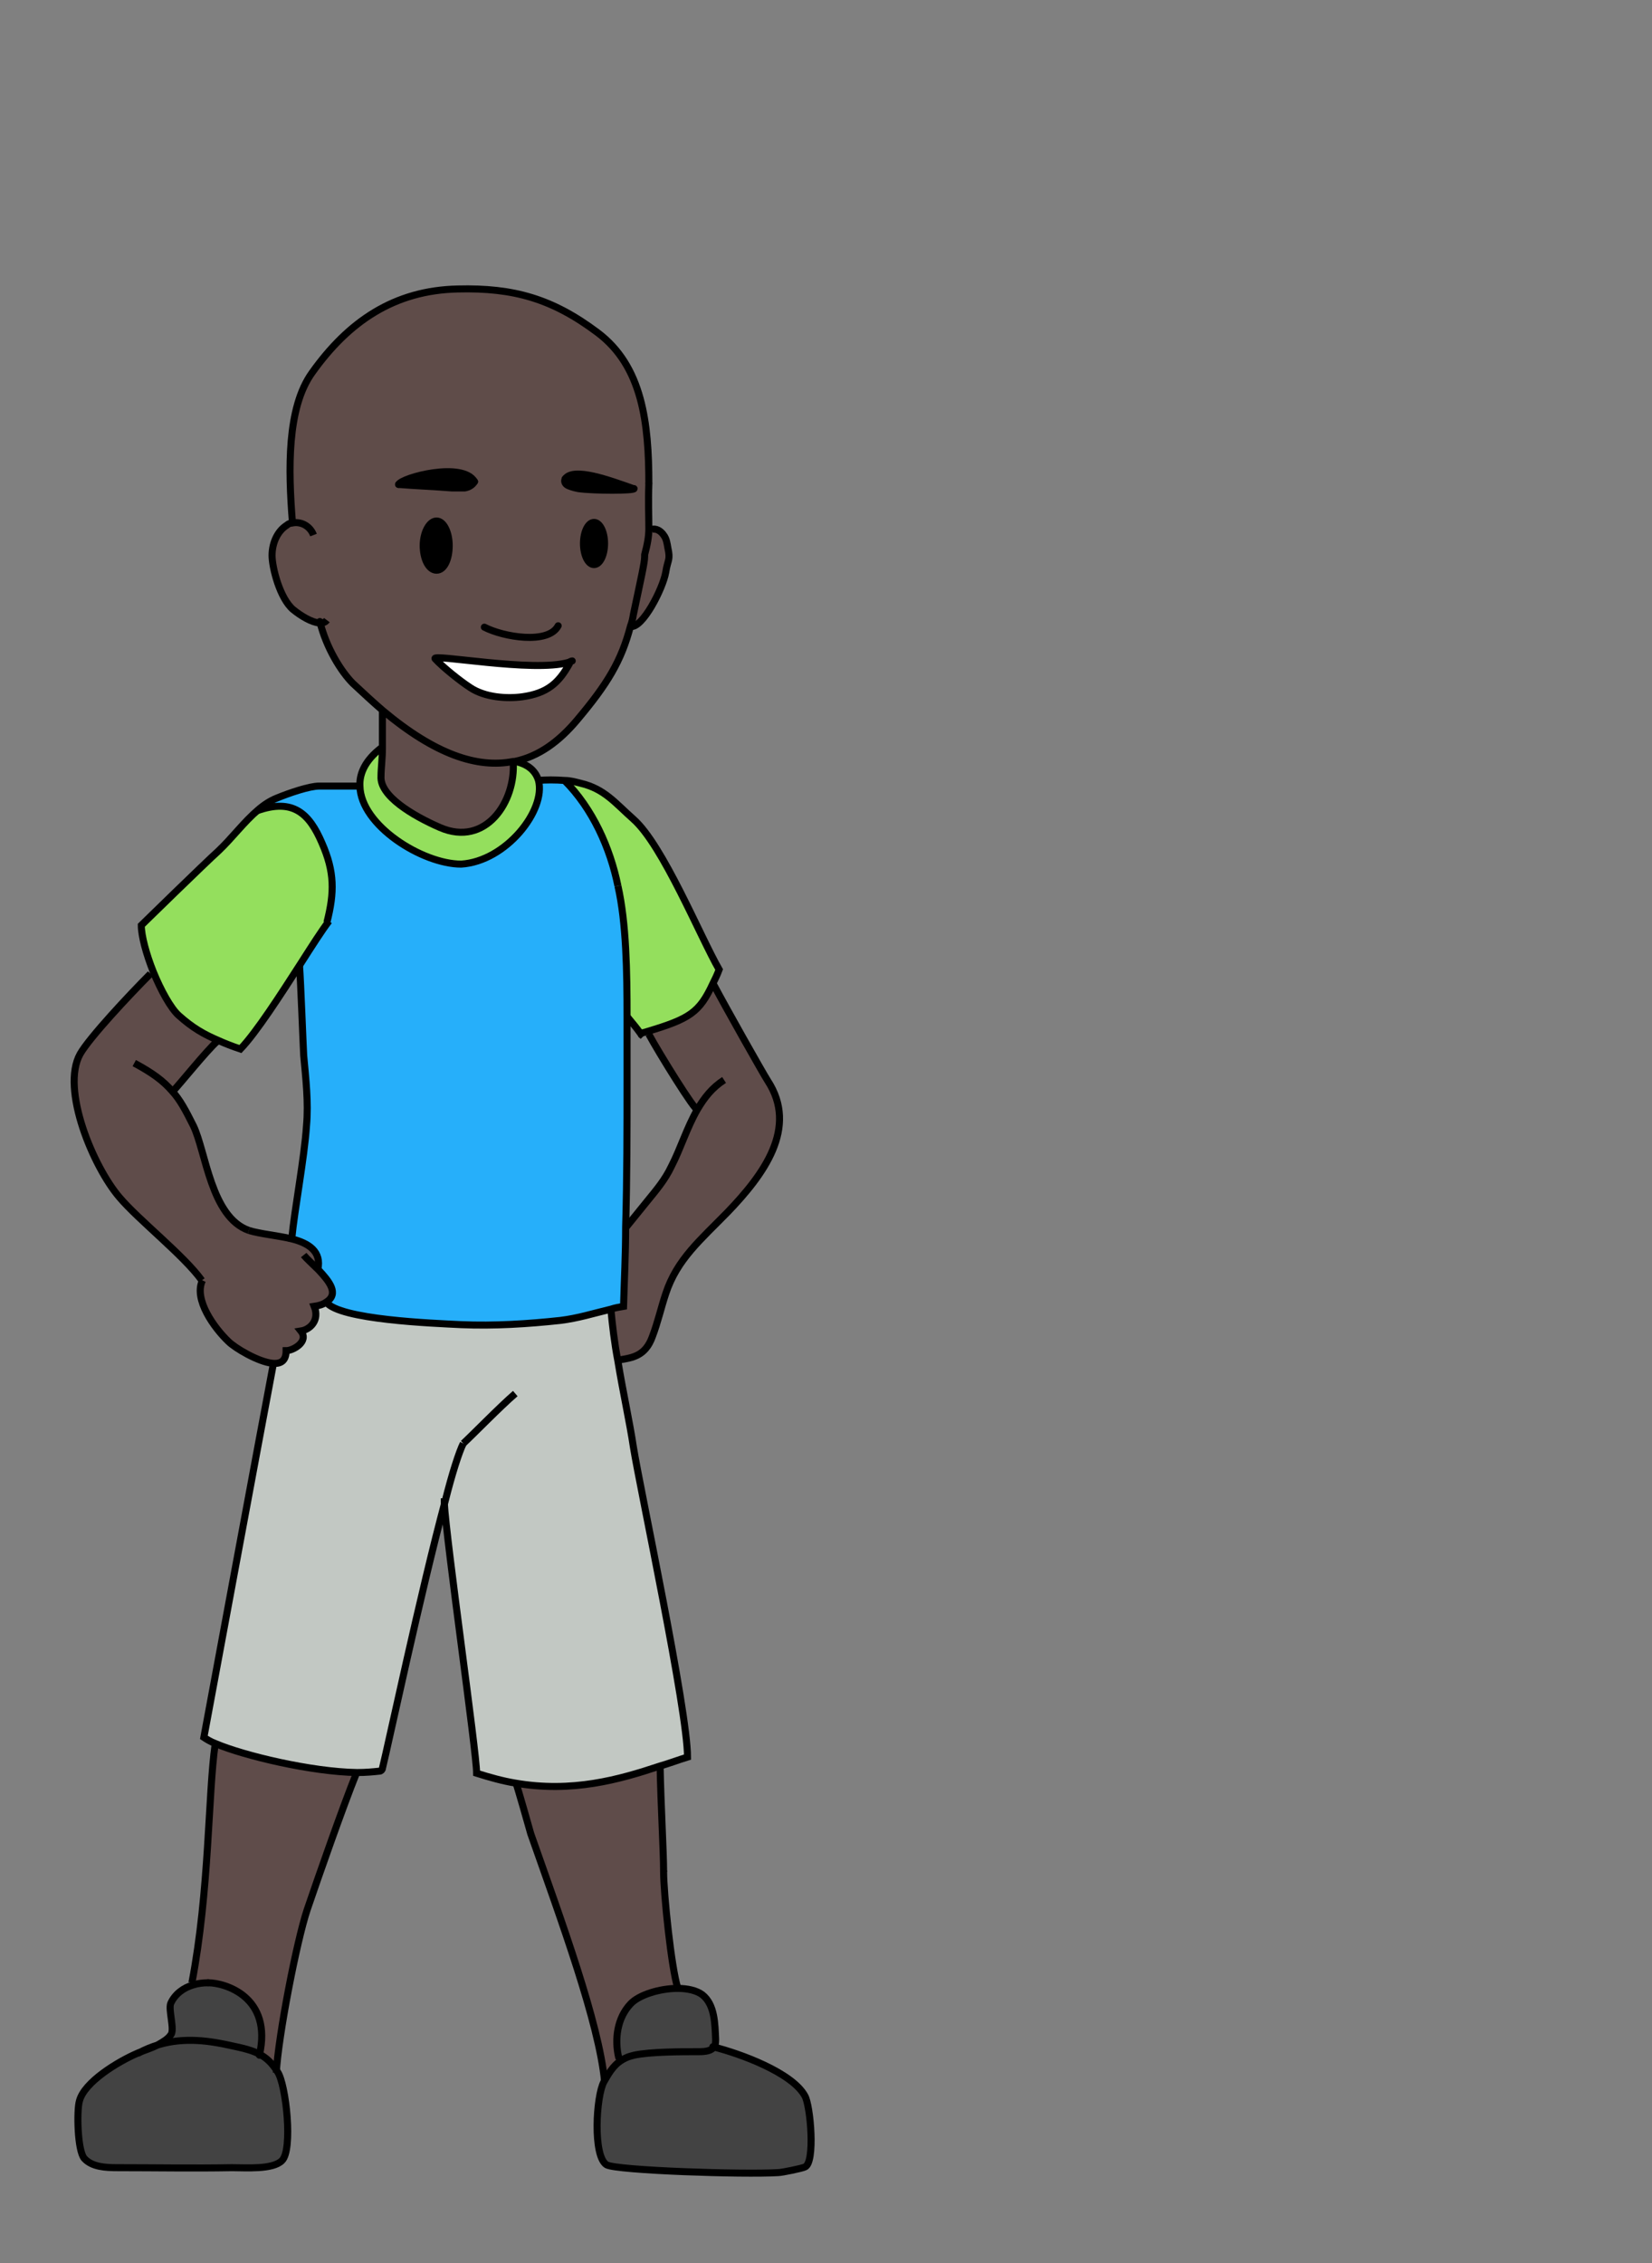 <?xml version="1.0" encoding="UTF-8"?><svg id="africa" xmlns="http://www.w3.org/2000/svg" width="235" height="321.9" viewBox="0 0 235 321.9"><rect x="0" y="0" width="235" height="321.9" fill="#808080" stroke="none"/><defs><style>.cls-1{stroke-linecap:round;stroke-linejoin:round;}.cls-1,.cls-2{fill:none;stroke:#000;}.cls-2{stroke-miterlimit:10;}.cls-3,.cls-4,.cls-5,.cls-6,.cls-7,.cls-8,.cls-9,.cls-10{stroke-width:0px;}.cls-4{fill:#5f4c4a;}.cls-5{fill:#5f4c49;}.cls-6{fill:#26affa;}.cls-7{fill:#94df5d;}.cls-8{fill:#434343;}.cls-9{fill:#c2c8c3;}.cls-10{fill:#fff;}</style></defs><path class="cls-8" d="M11.2,298.9c-.4,1.3-.3,7.1.7,8.2,1.1,1.2,3,1.3,4.7,1.3,5.4,0,10.8.1,16.3,0,2,0,5.8.3,7.1-1,1.6-1.5.6-10.8-.6-12.6-.8-1.3-1.6-2-2.5-2.5-1.1-.6-2.4-.9-4.3-1.3-2.7-.6-6.4-1.2-10.1-.1-.9.5-2,.8-2.9,1.2-2.8,1.2-7.6,4.1-8.3,6.8Z"/><path class="cls-7" d="M20,131.7c0,1.5.7,4.1,1.7,6.6,1.1,2.7,2.5,5.2,3.6,6.2,2,1.8,3.6,2.7,5.7,3.6.9.4,1.9.8,3.1,1.2,2.3-2.4,5.7-7.7,8.6-12.2,1.6-2.5,3-4.7,4-6,1-4.3,1.1-7.2-.7-11.3-1.9-4.2-4.1-6.4-9.2-4.6-2,1.7-3.7,4-5.6,5.8-2,1.8-11,10.6-11,10.6Z"/><path class="cls-8" d="M24.2,289.4c-.4.6-1.1,1-1.8,1.4,3.7-1.1,7.4-.5,10.1.1,1.9.4,3.2.7,4.3,1.3,1.9-8.3-4.9-10.3-7.3-10.3-.7,0-1.5.1-2.1.3-1.4.4-2.6,1.3-3.2,2.6-.4.9.6,3.8,0,4.5Z"/><path class="cls-4" d="M24.6,155.2c.8-.7,4.8-5.8,6.3-7.1-2.1-.9-3.7-1.8-5.7-3.6-1.1-1-2.5-3.5-3.6-6.2h-.3c-3,3.1-8.7,9.2-10,11.5-2.8,5,1.9,16.1,5.6,20.4,2.7,3.2,9.2,8.3,11.7,11.8-1.3,2.8,1.7,6.8,3.7,8.7.9.9,4.2,2.9,6.3,3.1,1.1,0,2-.3,1.9-1.8,1,0,3.3-1.2,2.1-2.8,1.3-.2,2.7-1.6,1.9-3.5.7-.2,1.3-.4,1.7-.6,1.9-1.2.5-3-1.1-4.6.6-2.7-1.3-3.8-3.7-4.4-2.1-.5-4.5-.7-6.1-1.2-5.4-1.9-6.1-11.2-7.9-14.9-1.1-2.2-1.9-3.7-3-4.9h0Z"/><path class="cls-4" d="M27.4,282v.3c.8-.2,1.5-.3,2.3-.3,2.3,0,9.2,2,7.3,10.3.9.5,1.7,1.3,2.5,2.5.3-5.3,2.9-18.7,4.4-23.2,1.5-4.7,5-14.7,7-19.4h0c-6.5-.1-16.1-2.4-20.1-4.1-1,7-.8,20.8-3.3,33.9Z"/><path class="cls-9" d="M63.3,213.6c.3,5.6,4.6,35.6,4.6,38.5,1.9.6,3.7,1.1,5.5,1.4,8.1,1.4,14.8-.5,20.5-2.4,1.4-.5,2.7-.9,4-1.3,0-6.7-6.7-37.9-7.7-44.1-.5-3.3-1.5-7.9-2.2-12.2-.5-2.7-.8-5.2-1-7.4-2.5.6-4.7,1.3-7.2,1.6-4.6.5-9.4.8-14.1.6-4.1-.2-17.3-.7-19.2-3.2-.4.3-1,.5-1.7.6.8,2-.6,3.3-1.9,3.5,1.2,1.5-1.1,2.8-2.1,2.8,0,1.4-.7,1.9-1.9,1.8-1.5,7.9-9.9,53.2-9.9,53.2.3.3.9.6,1.7.9,4,1.7,13.6,4,20.1,4.1,1.2,0,2.3,0,3.2-.2.2,0,.4-.2.4-.4.7-3.3,5.5-25.3,8.9-37.9Z"/><path class="cls-6" d="M89,174.5c.1-6.9.2-14.1.2-20.6s0-5.9,0-9.2c0-6.5-.2-13.3-1.3-18.7-1.1-5.4-3.6-11-7.6-15-1.3-.1-2.5-.2-3.8,0,1.1,4.2-4.6,11.5-11,11.9-5.5,0-14.2-5.5-14.4-11.1h-.3c-1.4,0-4.1,0-5.5,0s-4.3,1-6,1.7c-1,.4-1.9,1-2.7,1.7,5.1-1.8,7.4.4,9.2,4.6,1.8,4.1,1.8,7,.7,11.3-1,1.3-2.4,3.5-4,6,.2,2.8.5,11.1.6,12.9.3,3.3.7,6.7.4,10-.3,4.6-1.7,11.9-2.1,16.1,2.4.6,4.3,1.8,3.7,4.4,1.5,1.6,3,3.4,1.1,4.6,2,2.4,15.1,3,19.2,3.2,4.7.2,9.5-.1,14.1-.6,2.5-.3,4.7-1,7.2-1.6.6-.1,1.2-.3,1.8-.4.1-3.6.2-7.4.3-11.3Z"/><path class="cls-5" d="M80.9,94.2h0c-1.5,2.9-3.2,4.4-6.7,4.9-2.2.3-5.2,0-7.4-1.3-1.3-.9-3.9-2.9-5-4.1-.7-.7,14.1,2,19,.5ZM45.5,88.5c.9,3.6,3,7.1,4.7,8.8,1.5,1.5,2.9,2.8,4.3,3.9,7.3,6.1,13.4,8.2,18.5,7.2,0,0,.2,0,.2,0,3.4-.7,6.3-2.8,8.9-5.9,4.2-5.1,6.3-8.4,7.6-13.4.1-.5.3-1,.4-1.6,1.1-5.2,1.6-7.4,1.6-8.2,0,0,0-.2,0-.3.3-1.5.5-2.6.6-3.7.1-2.1,0-3.7,0-6.4,0-8.6-.9-16.7-7.3-21.5-6.4-4.8-11.9-6.4-19.9-6.2-9,.2-15.5,4.6-20.7,11.9-3.6,5-3.4,13.8-2.8,21.3h0c-.2.1-.5.2-.7.3-1.3.8-2.1,2.5-2.1,4.3,0,1.7,1.1,6.1,3,7.7,1.1.9,2.6,1.8,3.7,1.9h0ZM64.3,69.4c-2.5-.2-5.1-.3-7.6-.5.6-1,9.2-3.3,10.8-.4-.3.5-.8.8-1.4.9-.6.1-1.2,0-1.8,0ZM60.2,77.6c0-1.9.8-3.5,1.9-3.5s1.8,1.6,1.8,3.5-.8,3.5-1.8,3.5-1.9-1.6-1.9-3.5ZM80.9,69.1c-.4-.2-.7-.6-.5-1,1.3-1.7,6.4.2,9.7,1.4,0,.2-5.7.2-7.9,0-.5,0-1-.1-1.4-.4ZM83,77.3c0-1.7.7-3,1.5-3s1.5,1.4,1.5,3-.7,3-1.5,3-1.5-1.3-1.5-3Z"/><path class="cls-7" d="M76.5,111c-.4-1.3-1.4-2.3-3.3-2.7,0,0-.1,0-.2,0,.4,5.7-3.9,12.2-10.4,9.4-3.9-1.7-8.6-4.5-8.4-7.3,0-1.1.2-2.5.2-4h-.2c-2.2,1.7-3.1,3.5-3,5.4.1,5.6,8.9,11.1,14.4,11.1,6.4-.4,12.1-7.7,11-11.9Z"/><path class="cls-4" d="M54.2,110.5c-.2,2.8,4.5,5.6,8.4,7.3,6.5,2.9,10.8-3.7,10.4-9.4-5.1,1-11.1-1-18.5-7.2h0c0,1.8,0,3.6,0,5.2,0,1.5-.1,2.9-.2,4Z"/><path class="cls-3" d="M56.7,68.9c2.5.2,5.1.3,7.6.5.6,0,1.2,0,1.8,0,.6-.1,1.1-.4,1.4-.9-1.7-2.9-10.3-.6-10.8.4Z"/><path class="cls-3" d="M62.1,74.1c-1,0-1.9,1.6-1.9,3.5s.8,3.5,1.9,3.5,1.8-1.6,1.8-3.5-.8-3.5-1.8-3.5Z"/><path class="cls-10" d="M80.9,94.2c-5,1.5-19.7-1.3-19-.5,1.1,1.2,3.6,3.2,5,4.1,2.1,1.4,5.2,1.6,7.4,1.3,3.6-.5,5.2-2,6.7-4.7h0Z"/><path class="cls-4" d="M73.4,253.6c.2.5,2,6.8,2.1,7.2,4.4,12.5,9.7,26.9,10.5,35.2.9-1.6,1.6-2.8,3.1-3.4h-1.1c-.6-2.7-.2-5.6,1.7-7.6,1.2-1.3,4.2-2.2,6.7-2.2-.9-2.8-2-13.4-2-16.5,0-2.8-.4-9.6-.5-15.1-5.7,1.9-12.4,3.8-20.5,2.4Z"/><path class="cls-3" d="M90.1,69.5c-3.4-1.2-8.5-3.1-9.7-1.4-.2.4,0,.8.5,1s.9.3,1.4.4c2.2.3,7.9.3,7.9,0Z"/><path class="cls-7" d="M82.6,111.4c-.8-.2-1.6-.3-2.3-.4,4,4,6.6,9.6,7.6,15,1.2,5.3,1.3,12.2,1.3,18.7.9,1.1,1.1,1.3,1.9,2.4.4-.1.7-.2,1.1-.3,6-1.8,7.4-2.6,9.3-6.8.3-.6.6-1.3.9-2-2.7-4.7-8-17.6-12.2-21.4-2.6-2.3-4.2-4.3-7.5-5.1Z"/><ellipse class="cls-3" cx="84.5" cy="77.3" rx="1.5" ry="3"/><path class="cls-8" d="M86,296c-1.1,2-1.6,10.6.4,11.8,1.5.8,19.4,1.4,24.4,1.1.5,0,3.4-.6,3.8-.8,1.5-.6.8-8.7,0-10.1-1.8-3.3-9.1-6-13.1-7-.4.6-1.3.7-2.1.7-2.4,0-7,0-9.3.5-.4.1-.8.2-1.2.4-1.5.7-2.2,1.8-3.1,3.4Z"/><path class="cls-8" d="M96.4,282.7c-2.5,0-5.5.9-6.7,2.2-1.9,2-2.3,5-1.7,7.6h1.1c.3-.1.7-.3,1.2-.4,2.3-.6,6.9-.5,9.3-.5.8,0,1.7,0,2.1-.7.2-.3.2-.7.2-1.1-.1-2.1-.2-4.9-1.9-6.3-.8-.6-2.1-.9-3.5-.9Z"/><path class="cls-4" d="M99.2,157.8c-1.5,2.6-2.4,5.6-3.7,8.1-.9,1.9-2.1,3.3-3.4,4.9-.9,1.1-2.5,3.1-3,3.7,0,3.9-.2,7.7-.3,11.3-.6.1-1.2.2-1.8.4.2,2.2.5,4.7,1,7.4h.4c1.7-.5,3.6-.6,4.6-3.4.8-2.1,1.2-4,1.9-6.1,1.6-4.9,5-7.7,8.8-11.6,5.1-5.3,10.1-12.1,5.7-18.7-.7-1.1-5.9-10.4-7.7-13.7h0c-1.9,4.1-3.3,4.9-9.3,6.8v.4c1.5,2.6,6.7,11,7,10.7Z"/><path class="cls-4" d="M89.7,89.1c1.7.3,4.6-5.4,5-7.7.3-1.8.6-1.6.3-3.5-.1-.6-.3-1.3-.6-1.8-.4-.5-1-.9-1.7-.8h-.4c0,1-.2,2.2-.6,3.7,0,0,0,.2,0,.3,0,.8-.5,3-1.6,8.2-.1.6-.2,1.1-.4,1.6Z"/><path class="cls-2" d="M73,108.3s0,0,0,0c.4,5.7-3.9,12.2-10.4,9.4-3.9-1.7-8.6-4.5-8.4-7.3,0-1.1.2-2.5.2-4,0-1.6,0-3.4,0-5.2"/><path class="cls-2" d="M76.5,111s0,0,0,0c1.2-.1,2.5-.1,3.8,0,.8,0,1.5.2,2.3.4,3.4.8,4.9,2.8,7.5,5.1,4.2,3.7,9.5,16.7,12.2,21.4-.3.8-.6,1.4-.9,2-1.9,4.1-3.3,5-9.3,6.8-.3.1-.7.2-1.1.3,0,0-.1,0-.2,0"/><path class="cls-2" d="M50.9,111.8c-1.4,0-4.1,0-5.5,0s-4.3,1-6,1.7c-1,.4-1.9,1-2.7,1.7-2,1.7-3.7,4-5.6,5.8-2,1.8-11,10.6-11,10.6,0,1.5.7,4.1,1.7,6.6,1.1,2.7,2.5,5.2,3.6,6.2,2,1.8,3.6,2.7,5.7,3.6.9.4,1.9.8,3.1,1.2,2.3-2.4,5.7-7.7,8.6-12.2,1.6-2.5,3-4.7,4-6"/><path class="cls-2" d="M87.9,126c1.2,5.3,1.3,12.2,1.3,18.7,0,3.3,0,6.4,0,9.2,0,6.5,0,13.7-.2,20.6,0,3.9-.2,7.7-.3,11.3-.6.1-1.2.2-1.8.4-2.5.6-4.7,1.3-7.2,1.6-4.6.5-9.4.8-14.1.6-4.1-.2-17.3-.7-19.2-3.2"/><path class="cls-2" d="M42.6,137.2c.2,2.8.5,11.1.6,12.9.3,3.3.7,6.7.4,10-.3,4.6-1.7,11.9-2.1,16.1,0,.1,0,.2,0,.4"/><path class="cls-2" d="M101.5,140c1.8,3.4,7,12.6,7.7,13.7,4.4,6.7-.6,13.4-5.7,18.7-3.8,3.9-7.2,6.7-8.8,11.6-.7,2.1-1.1,4-1.9,6.1-1,2.8-2.9,3-4.6,3.3"/><path class="cls-2" d="M92.3,147.1c1.4,2.6,6.6,11,6.9,10.7"/><path class="cls-2" d="M89.2,144.6s0,0,.1.1c.9,1.1,1.1,1.3,1.9,2.4,0,.1.2.2.3.3"/><path class="cls-2" d="M103,153.6c-1.7,1.1-2.8,2.5-3.8,4.2,0,0,0,0,0,0-1.5,2.6-2.4,5.6-3.7,8.1-.9,1.9-2.1,3.3-3.4,4.9-.9,1.1-2.5,3.1-3,3.7,0,0,0,0,0,0"/><path class="cls-2" d="M30.9,148.1c-1.4,1.2-5.5,6.3-6.3,7.1"/><path class="cls-2" d="M21.4,138.5c-3,3-8.7,9.1-10,11.4-2.8,5,1.9,16.1,5.6,20.4,2.7,3.2,9.2,8.3,11.7,11.8"/><path class="cls-2" d="M35.4,175c-5.4-1.9-6.1-11.2-7.9-14.9-1.1-2.2-1.9-3.7-3-4.9-1.3-1.5-2.8-2.6-5.4-4"/><path class="cls-2" d="M43.2,178.5c.4.5,1.3,1.3,2.1,2.1,1.5,1.6,3,3.4,1.1,4.6-.4.3-1,.5-1.7.6.8,2-.6,3.3-1.9,3.5,1.2,1.5-1.1,2.8-2.1,2.8,0,1.4-.7,1.9-1.9,1.8-2.1-.2-5.4-2.2-6.3-3.1-2-1.9-5-6-3.7-8.7"/><path class="cls-2" d="M35.4,175c1.6.5,4,.7,6.1,1.2,2.4.6,4.3,1.8,3.7,4.4,0,0,0,0,0,0"/><path class="cls-2" d="M86.9,186.2h0c.2,2.2.5,4.8,1,7.4.7,4.3,1.7,8.8,2.2,12.2,1,6.2,7.7,37.4,7.7,44.1-1.3.4-2.6.9-4,1.3-5.7,1.9-12.4,3.8-20.5,2.4-1.8-.3-3.6-.8-5.5-1.4,0-3-4.3-32.9-4.6-38.5,0-.2,0-.4,0-.6"/><path class="cls-2" d="M65.9,205.3c-.6,1.2-1.6,4.3-2.6,8.3-3.4,12.6-8.1,34.7-8.9,37.9,0,.2-.2.4-.4.4-.9.1-2,.2-3.2.2-6.5-.1-16.1-2.4-20.1-4.1-.8-.3-1.4-.7-1.7-.9,0,0,8.4-45.3,9.9-53.2,0,0,0,0,0,0v-.2"/><path class="cls-2" d="M73.3,198.2c-2.1,1.8-6.3,6.1-7.4,7.1"/><path class="cls-2" d="M93.9,251.1c.1,5.5.5,12.3.5,15.1"/><path class="cls-2" d="M73.4,253.6c.2.5,2,6.8,2.1,7.2,4.4,12.5,9.7,26.9,10.5,35.2"/><path class="cls-2" d="M50.7,252.2c-1.9,4.7-5.4,14.7-7,19.4-1.5,4.5-4.1,17.9-4.4,23.2"/><path class="cls-2" d="M30.6,248.1c-1,7-.8,20.8-3.3,33.9"/><path class="cls-1" d="M94.4,266.2c0,3.1,1.1,13.7,2,16.5h0"/><path class="cls-1" d="M29.6,282c-.7,0-1.5.1-2.1.3-1.4.4-2.6,1.3-3.2,2.6-.4.9.6,3.8,0,4.5-.4.6-1.1,1-1.8,1.4-.9.5-2,.8-2.9,1.2-2.8,1.2-7.6,4.1-8.3,6.8-.4,1.3-.3,7.1.7,8.2,1.1,1.2,3,1.3,4.7,1.3,5.4,0,10.8.1,16.3,0,2,0,5.8.3,7.1-1,1.6-1.5.6-10.8-.6-12.6-.8-1.3-1.6-2-2.5-2.5-1.1-.6-2.4-.9-4.3-1.3-2.7-.6-6.4-1.2-10.1-.1-1,.3-2,.7-2.9,1.2"/><path class="cls-1" d="M36.9,292.3c1.9-8.3-4.9-10.3-7.3-10.3"/><path class="cls-1" d="M88,292.6c-.6-2.6-.2-5.6,1.7-7.6,1.2-1.3,4.2-2.2,6.7-2.2,1.4,0,2.7.3,3.5.9,1.8,1.4,1.8,4.2,1.9,6.3,0,.4,0,.8-.2,1.1-.4.6-1.3.7-2.1.7-2.4,0-7,0-9.3.5-.4.1-.8.2-1.2.4-1.5.7-2.2,1.8-3.1,3.4-1.1,2-1.6,10.6.4,11.8,1.5.8,19.4,1.4,24.4,1.1.5,0,3.4-.6,3.8-.8,1.5-.6.8-8.7,0-10.1-1.8-3.3-9.1-6-13.1-7"/><path class="cls-1" d="M92.3,68.8c-.1,2.7,0,4.4,0,6.4,0,1.1-.2,2.2-.6,3.7,0,0,0,.2,0,.3,0,.8-.5,3-1.6,8.2-.1.6-.2,1.1-.4,1.6-1.3,5-3.3,8.3-7.6,13.4-2.6,3.1-5.5,5.2-8.9,5.9,0,0-.1,0-.2,0-5.1,1-11.1-1-18.5-7.2-1.4-1.2-2.8-2.5-4.3-3.9-1.7-1.7-3.8-5.1-4.7-8.8"/><path class="cls-1" d="M90.1,69.5c-3.4-1.2-8.5-3.1-9.7-1.4"/><path class="cls-1" d="M67.5,68.5c-1.7-2.9-10.3-.6-10.8.4"/><ellipse class="cls-1" cx="84.5" cy="77.3" rx="1.5" ry="3"/><path class="cls-1" d="M60.2,77.6c0,1.9.8,3.5,1.9,3.5s1.8-1.6,1.8-3.5-.8-3.5-1.8-3.5-1.9,1.6-1.9,3.5Z"/><path class="cls-1" d="M79.4,89c-1.4,2.7-7.8,1.6-10.5.2"/><path class="cls-1" d="M81.4,94c-.1,0-.3.1-.5.2-5,1.5-19.7-1.3-19-.5,1.1,1.2,3.6,3.2,5,4.1,2.1,1.4,5.2,1.6,7.4,1.3,3.6-.5,5.2-2,6.7-4.7"/><path class="cls-2" d="M92.3,68.8c0-8.6-.9-16.7-7.3-21.5-6.4-4.8-11.9-6.4-19.9-6.2-9,.2-15.5,4.6-20.7,11.9-3.6,5-3.4,13.8-2.8,21.3"/><path class="cls-2" d="M44.6,76.1c-.5-1.3-1.8-2-3.1-1.7-.2,0-.5.1-.7.3-1.3.8-2.1,2.5-2.1,4.3,0,1.7,1.1,6.1,3,7.7,1.1.9,2.6,1.8,3.7,1.9.4,0,.8,0,1.1-.4"/><path class="cls-2" d="M92.7,75.3c.6-.2,1.3.2,1.7.8.4.5.5,1.2.6,1.8.4,1.8,0,1.6-.3,3.5-.4,2.3-3.3,8-5,7.7,0,0-.2,0-.3,0"/><path class="cls-2" d="M54.2,106.4c-2.2,1.7-3.1,3.6-3,5.4.1,5.6,8.9,11.1,14.4,11.1,6.4-.4,12.1-7.7,11-11.9-.4-1.3-1.4-2.3-3.3-2.7"/><path class="cls-2" d="M36.6,115.3c5.1-1.8,7.4.4,9.2,4.6,1.8,4.1,1.8,7,.7,11.3"/><path class="cls-2" d="M87.9,126c-1.1-5.4-3.6-11-7.6-15,0,0,0,0,0,0"/><path class="cls-1" d="M56.7,68.9c2.5.2,5.1.3,7.6.5.6,0,1.2,0,1.8,0,.6-.1,1.1-.4,1.4-.9"/><path class="cls-1" d="M80.4,68.1c-.2.4,0,.8.5,1s.9.3,1.4.4c2.2.3,7.9.3,7.9,0"/></svg>